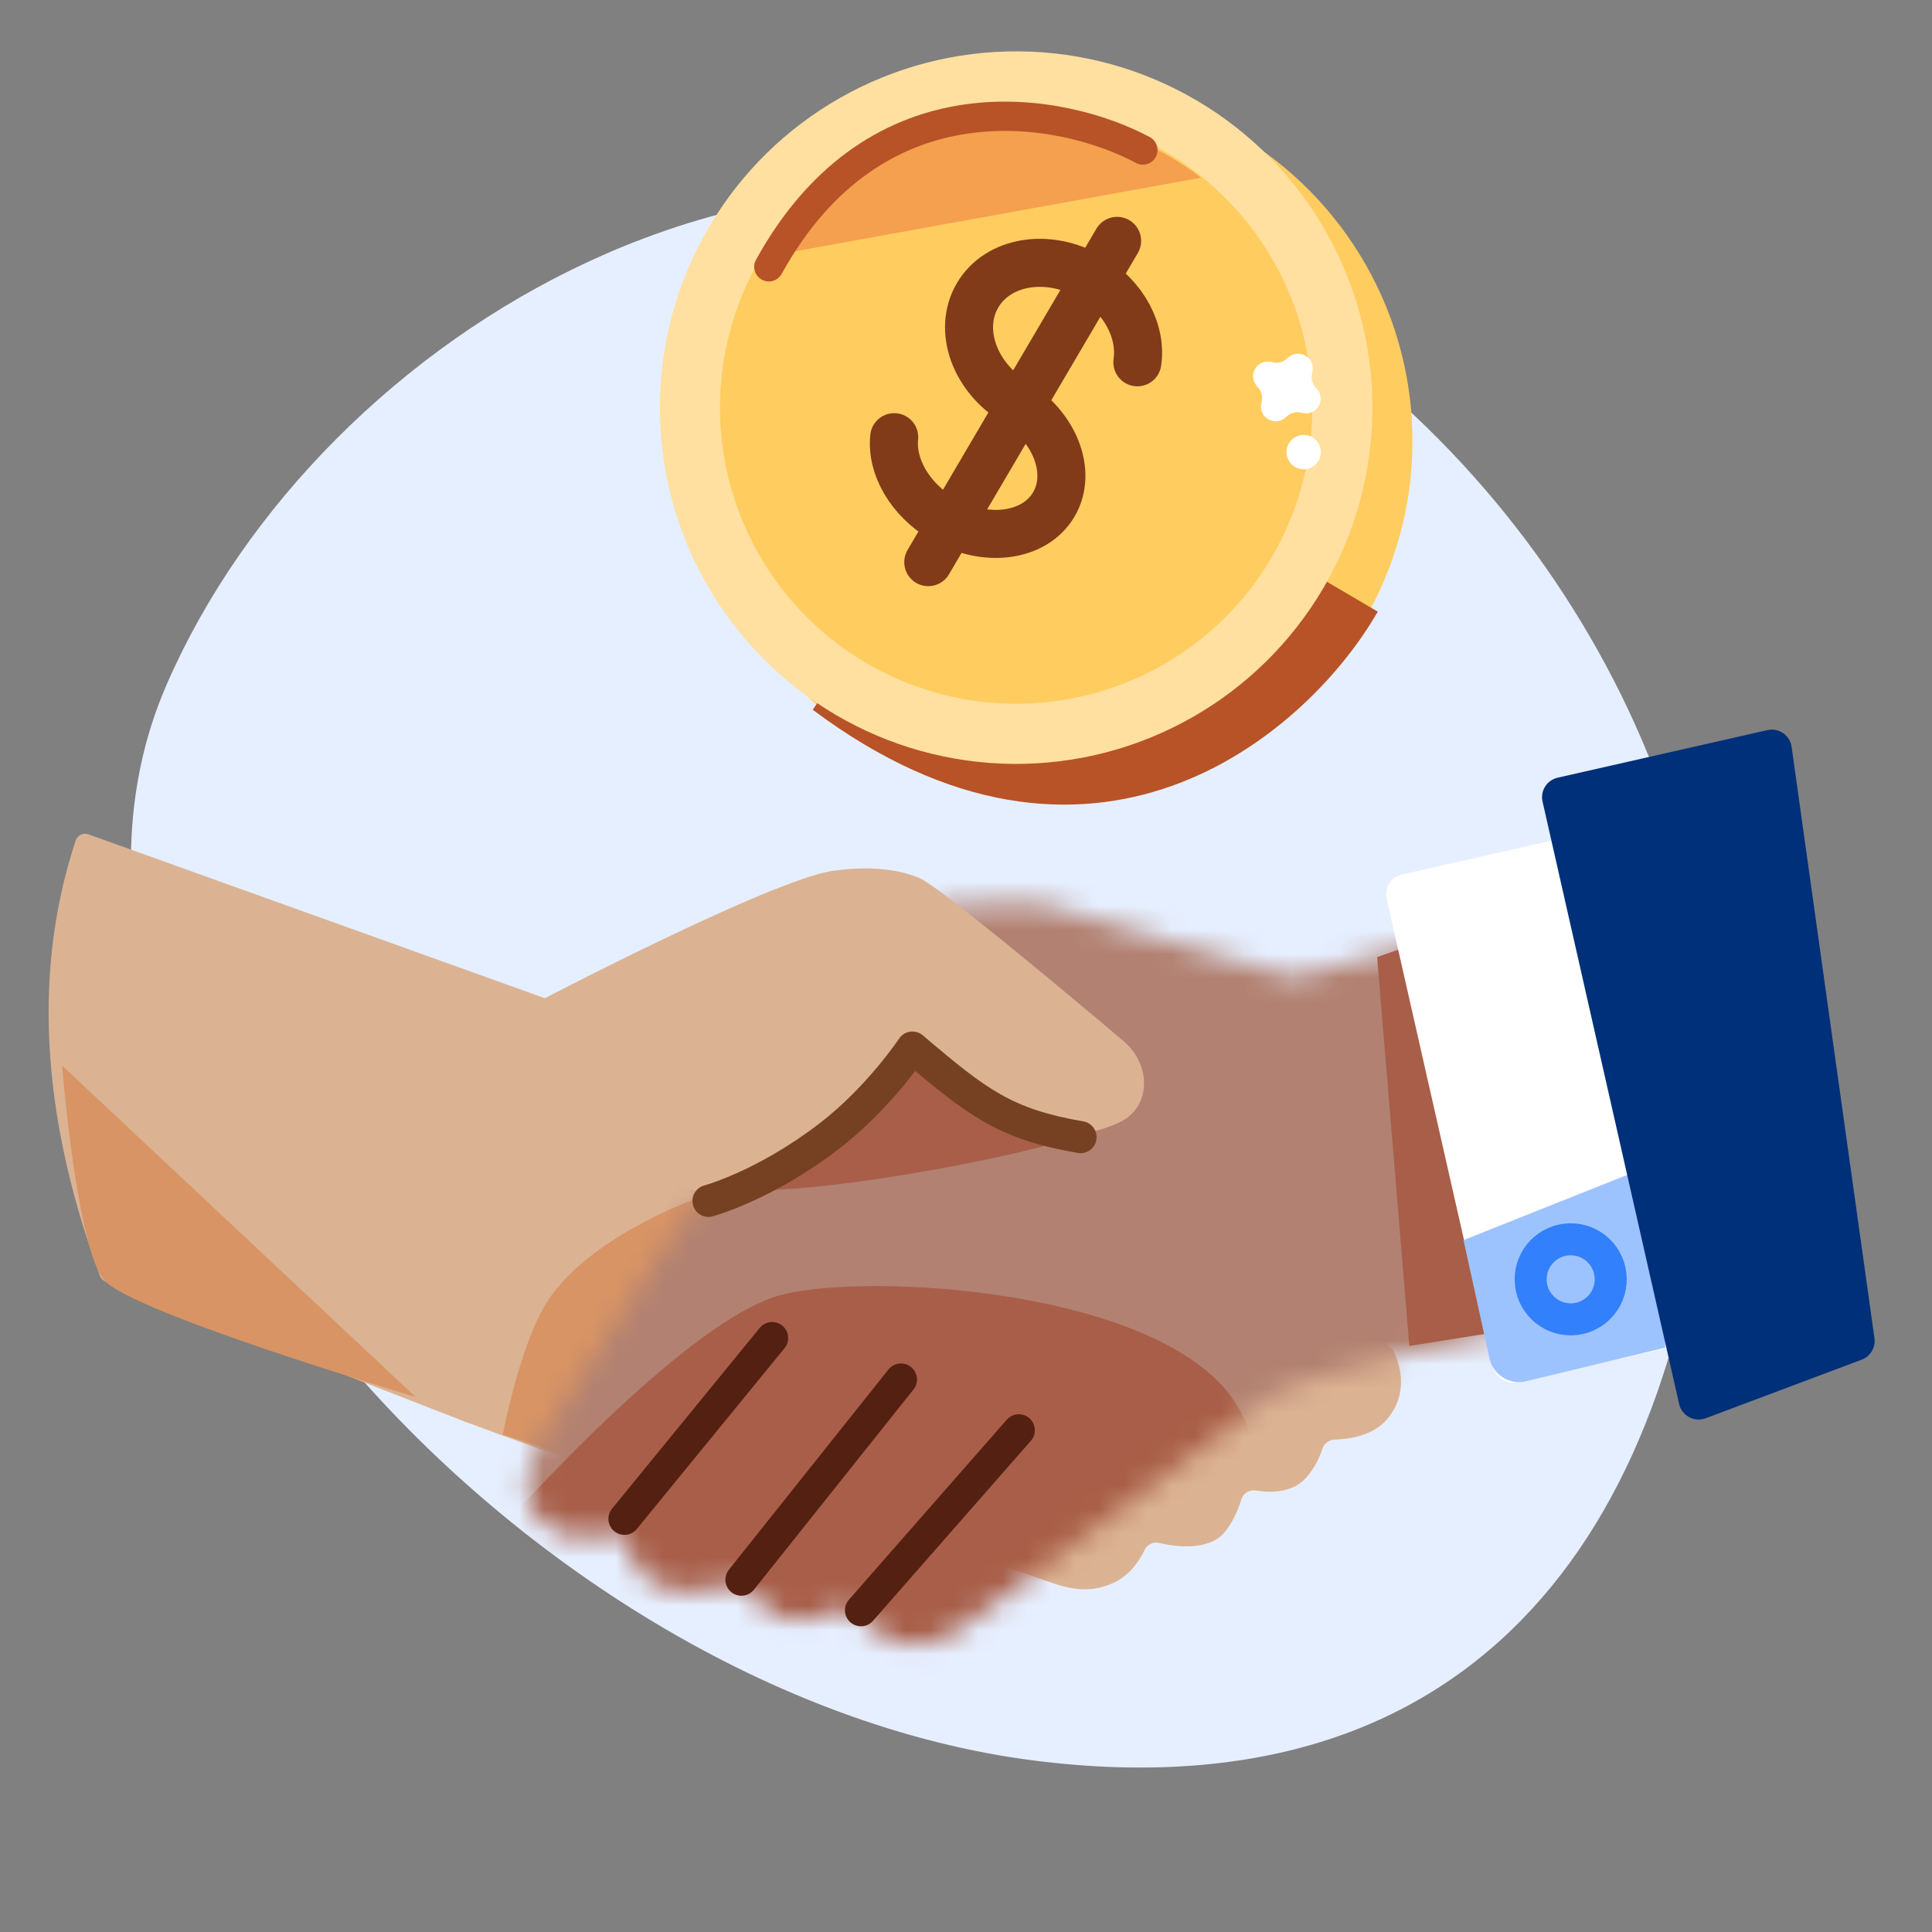 <svg  viewBox="0 0 80 80" fill="none" xmlns="http://www.w3.org/2000/svg"><rect x="0" y="0" width="80" height="80" fill="#808080" stroke="none"/><g clip-path="url(#clip0_1068_93692)"><path d="M42.84 72.903C61.539 75.269 69.696 62.707 70.832 46.264C71.746 33.042 63.581 18.173 49.86 10.988C32.874 2.093 13.293 13.634 6.894 28.361C-0.506 45.391 21.319 70.18 42.84 72.903Z" fill="#E6EFFF"></path><path d="M22.987 41.486L3.661 34.548C3.445 34.47 3.206 34.584 3.134 34.802C1.188 40.678 1.938 46.866 4.139 52.831C4.18 52.941 4.267 53.029 4.377 53.072L19.232 58.861L25.131 61.028C31.223 62.548 37.318 63.29 43.424 65.497C44.433 65.862 45.257 65.951 46.15 65.521C46.817 65.2 47.203 64.586 47.397 64.177C47.499 63.962 47.748 63.832 47.98 63.887C48.68 64.052 50.066 64.246 50.735 63.415C51.084 62.98 51.29 62.452 51.402 62.079C51.476 61.835 51.738 61.677 51.989 61.718C52.553 61.812 53.492 61.845 54.07 61.202C54.458 60.77 54.651 60.322 54.747 60.011C54.814 59.79 55.023 59.617 55.254 59.611C55.823 59.595 56.838 59.465 57.423 58.782C58.464 57.569 57.841 56.215 57.697 55.94C57.679 55.906 57.655 55.877 57.627 55.85L50.146 48.847C50.109 48.813 50.067 48.785 50.021 48.766L40.603 44.879C40.577 44.869 40.55 44.861 40.523 44.855L23.049 41.504C23.028 41.499 23.007 41.494 22.987 41.486Z" fill="#DBB393"></path><path d="M22.514 54.138C24.112 51.323 28.717 49.675 28.717 49.675L31.537 50.747L25.067 60.802L20.818 59.401C20.818 59.401 21.468 55.98 22.514 54.138Z" fill="#D89464"></path><path d="M2.57 44.122L17.208 57.845C17.208 57.845 5.443 54.349 4.31 53.004C3.176 51.66 2.57 44.122 2.57 44.122Z" fill="#D89464"></path><mask id="mask0_1068_93692" maskUnits="userSpaceOnUse" x="21" y="37" width="43" height="32" style="mask-type: alpha;"><path d="M53.661 40.434L59.461 38.919C59.691 38.859 59.924 39.004 59.972 39.236L63.13 54.482C63.176 54.705 63.035 54.923 62.814 54.972C61.016 55.374 53.716 57.035 52.722 57.719C51.605 58.489 40.726 66.735 40.411 66.974C40.401 66.981 40.401 66.982 40.391 66.991C40.233 67.13 38.638 68.487 37.113 68.015C36.6 67.856 35.714 67.087 35.313 66.722C35.186 66.606 35.002 66.576 34.843 66.64C34.292 66.863 33.001 67.311 32.293 66.947C31.622 66.602 31.15 66.086 30.904 65.772C30.783 65.616 30.576 65.543 30.386 65.597C29.739 65.783 28.257 66.118 27.279 65.643C26.375 65.203 26.147 64.611 25.896 63.757C25.827 63.523 25.572 63.396 25.338 63.463C24.843 63.604 24.018 63.772 23.4 63.558C22.199 63.143 21.391 62.071 21.945 60.583C22.498 59.095 24.144 57.087 25.662 54.539C29.769 47.644 37.895 38.751 38.956 37.601C39.032 37.519 39.134 37.474 39.245 37.471L42.859 37.367C42.902 37.366 42.945 37.372 42.987 37.384L53.441 40.431C53.512 40.452 53.589 40.453 53.661 40.434Z" fill="#9E6D5C"></path></mask><g mask="url(#mask0_1068_93692)"><rect width="44.104" height="37.803" transform="matrix(-0.996 -0.085 -0.085 0.996 66.506 36)" fill="#B28171"></rect><path d="M19.846 64.282C19.846 64.282 28.141 54.684 32.385 53.609C36.062 52.678 48.017 53.398 51.107 58.011C54.589 63.208 47.111 71.752 47.111 71.752L19.846 64.282Z" fill="#A85E48"></path></g><path d="M35.651 66.677L42.187 59.224" stroke="#542012" stroke-width="1.326" stroke-linecap="round"></path><path d="M30.7 65.412L37.307 57.122" stroke="#542012" stroke-width="1.326" stroke-linecap="round"></path><path d="M25.856 62.893L31.973 55.404" stroke="#542012" stroke-width="1.326" stroke-linecap="round"></path><path d="M58.357 55.732L57.024 39.63L58.524 39.109L62.784 55.029L58.357 55.732Z" fill="#A85E48"></path><path d="M46.928 45.854C47.061 44.287 40.711 42.168 39.038 42.026C37.364 41.884 30.54 47.812 30.44 48.987C30.34 50.162 46.795 47.42 46.928 45.854Z" fill="#A85E48"></path><rect x="57.232" y="36.399" width="8.703" height="21.551" rx="0.829" transform="rotate(-12.774 57.232 36.399)" fill="white"></rect><path d="M60.601 51.349L68.781 48.093L68.957 55.803L63.191 57.195C62.51 57.359 61.827 56.932 61.676 56.248L60.601 51.349Z" fill="#9DC3FF"></path><path d="M63.874 33.194C63.772 32.747 64.052 32.303 64.499 32.202L73.183 30.233C73.656 30.126 74.12 30.446 74.187 30.926L77.617 55.411C77.671 55.796 77.451 56.166 77.087 56.302L70.628 58.727C70.157 58.904 69.639 58.624 69.528 58.134L63.874 33.194Z" fill="#00307A"></path><path d="M38.068 36.357C38.867 36.698 43.666 40.697 46.526 43.111C47.671 44.076 47.696 45.859 46.335 46.482C45.758 46.746 45.131 46.937 44.523 46.937C41.443 46.937 37.898 43.029 37.898 43.029C37.898 43.029 34.145 47.809 31.001 49.326C28.561 50.503 26.035 46.937 26.035 46.937L21.912 41.669C21.912 41.669 31.9 36.422 34.516 36.054C35.511 35.915 36.917 35.866 38.068 36.357Z" fill="#DBB393"></path><path d="M37.78 43.375L37.227 43.01C37.331 42.851 37.499 42.745 37.687 42.719C37.875 42.692 38.065 42.747 38.21 42.87L37.78 43.375ZM34.349 47.035L34.754 47.56L34.349 47.035ZM29.509 50.368C29.156 50.463 28.792 50.254 28.696 49.901C28.601 49.547 28.81 49.183 29.163 49.087L29.509 50.368ZM44.856 46.434C45.217 46.496 45.459 46.839 45.396 47.2C45.334 47.561 44.991 47.803 44.63 47.741L44.856 46.434ZM37.78 43.375C38.333 43.741 38.333 43.741 38.333 43.741C38.333 43.741 38.333 43.741 38.333 43.741C38.333 43.741 38.333 43.742 38.332 43.742C38.332 43.742 38.332 43.743 38.331 43.744C38.33 43.745 38.329 43.747 38.327 43.75C38.324 43.755 38.319 43.762 38.313 43.77C38.301 43.788 38.284 43.813 38.262 43.845C38.218 43.909 38.153 44.001 38.069 44.115C37.902 44.343 37.658 44.663 37.347 45.033C36.729 45.771 35.837 46.724 34.754 47.56L33.944 46.51C34.927 45.752 35.75 44.875 36.331 44.181C36.62 43.836 36.846 43.54 36.999 43.331C37.076 43.227 37.134 43.144 37.172 43.089C37.191 43.062 37.206 43.041 37.215 43.027C37.219 43.02 37.223 43.016 37.225 43.013C37.226 43.011 37.226 43.01 37.227 43.01C37.227 43.01 37.227 43.009 37.227 43.009C37.227 43.009 37.227 43.009 37.227 43.009C37.227 43.01 37.227 43.01 37.227 43.01C37.227 43.01 37.227 43.01 37.78 43.375ZM34.754 47.56C33.371 48.627 32.072 49.325 31.114 49.758C30.635 49.974 30.241 50.125 29.963 50.222C29.824 50.271 29.714 50.306 29.637 50.33C29.599 50.342 29.569 50.351 29.547 50.357C29.537 50.36 29.528 50.363 29.522 50.364C29.518 50.365 29.516 50.366 29.514 50.367C29.513 50.367 29.512 50.367 29.511 50.367C29.511 50.367 29.511 50.367 29.51 50.367C29.51 50.367 29.51 50.368 29.51 50.368C29.51 50.368 29.509 50.368 29.336 49.728C29.163 49.087 29.163 49.087 29.163 49.087C29.163 49.087 29.163 49.087 29.163 49.088C29.163 49.088 29.163 49.088 29.163 49.088C29.162 49.088 29.162 49.088 29.163 49.088C29.163 49.088 29.164 49.087 29.165 49.087C29.168 49.086 29.172 49.085 29.18 49.083C29.194 49.079 29.216 49.072 29.247 49.063C29.309 49.044 29.402 49.014 29.525 48.971C29.77 48.885 30.128 48.749 30.568 48.55C31.449 48.151 32.656 47.503 33.944 46.51L34.754 47.56ZM38.21 42.87C39.575 44.032 40.491 44.783 41.44 45.319C42.368 45.843 43.352 46.174 44.856 46.434L44.63 47.741C43.025 47.463 41.885 47.093 40.788 46.474C39.71 45.865 38.7 45.029 37.35 43.88L38.21 42.87Z" fill="#764123"></path><circle r="1.658" transform="matrix(-0.996 -0.085 -0.085 0.996 65.039 52.974)" stroke="#3280FB" stroke-width="1.326"></circle><circle cx="43.735" cy="18.266" r="14.753" transform="rotate(30.443 43.735 18.266)" fill="#FFCC60"></circle><path d="M56.634 25.434L54.182 23.993C47.2 33.909 37.708 31.561 33.835 29.147C45.179 37.629 53.761 30.206 56.634 25.434Z" fill="#B75327" stroke="#B75327" stroke-width="0.606"></path><circle cx="42.076" cy="16.879" r="14.753" transform="rotate(30.443 42.076 16.879)" fill="#FFE0A0"></circle><circle cx="42.076" cy="16.879" r="12.264" transform="rotate(30.443 42.076 16.879)" fill="#FFCC60"></circle><path d="M42.094 16.683C40.357 15.662 39.634 13.667 40.479 12.229C41.325 10.79 43.419 10.451 45.156 11.473C46.544 12.288 47.285 13.724 47.096 15.002" stroke="#813B19" stroke-width="1.989" stroke-linecap="round"></path><path d="M41.923 16.582C43.665 17.606 44.432 19.534 43.636 20.888C42.841 22.242 40.783 22.51 39.041 21.486C37.667 20.679 36.9 19.31 37.027 18.103" stroke="#813B19" stroke-width="1.989" stroke-linecap="round"></path><line x1="46.257" y1="9.974" x2="38.438" y2="23.277" stroke="#813B19" stroke-width="1.989" stroke-linecap="round"></line><path d="M31.503 10.664L49.733 7.359C46.221 4.635 41.75 4.454 39.953 4.704C36.032 5.203 32.685 8.886 31.503 10.664Z" fill="#F4A04F"></path><circle cx="53.982" cy="18.721" r="0.711" transform="rotate(30.443 53.982 18.721)" fill="white"></circle><path d="M53.368 14.784C53.804 14.427 54.448 14.806 54.349 15.36L54.322 15.514C54.29 15.689 54.337 15.868 54.449 16.005L54.548 16.127C54.904 16.563 54.526 17.207 53.972 17.108L53.817 17.08C53.643 17.049 53.464 17.095 53.327 17.207L53.205 17.307C52.769 17.663 52.125 17.284 52.224 16.73L52.252 16.576C52.283 16.401 52.236 16.222 52.125 16.085L52.025 15.963C51.669 15.527 52.047 14.883 52.602 14.983L52.756 15.01C52.931 15.041 53.11 14.995 53.247 14.883L53.368 14.784Z" fill="white"></path><path d="M47.324 6.211C44.025 4.445 36.308 2.939 31.836 11.048" stroke="#B75327" stroke-width="1.213" stroke-linecap="round"></path></g><defs><clipPath id="clip0_1068_93692"><rect width="80" height="80" fill="white"></rect></clipPath></defs></svg>